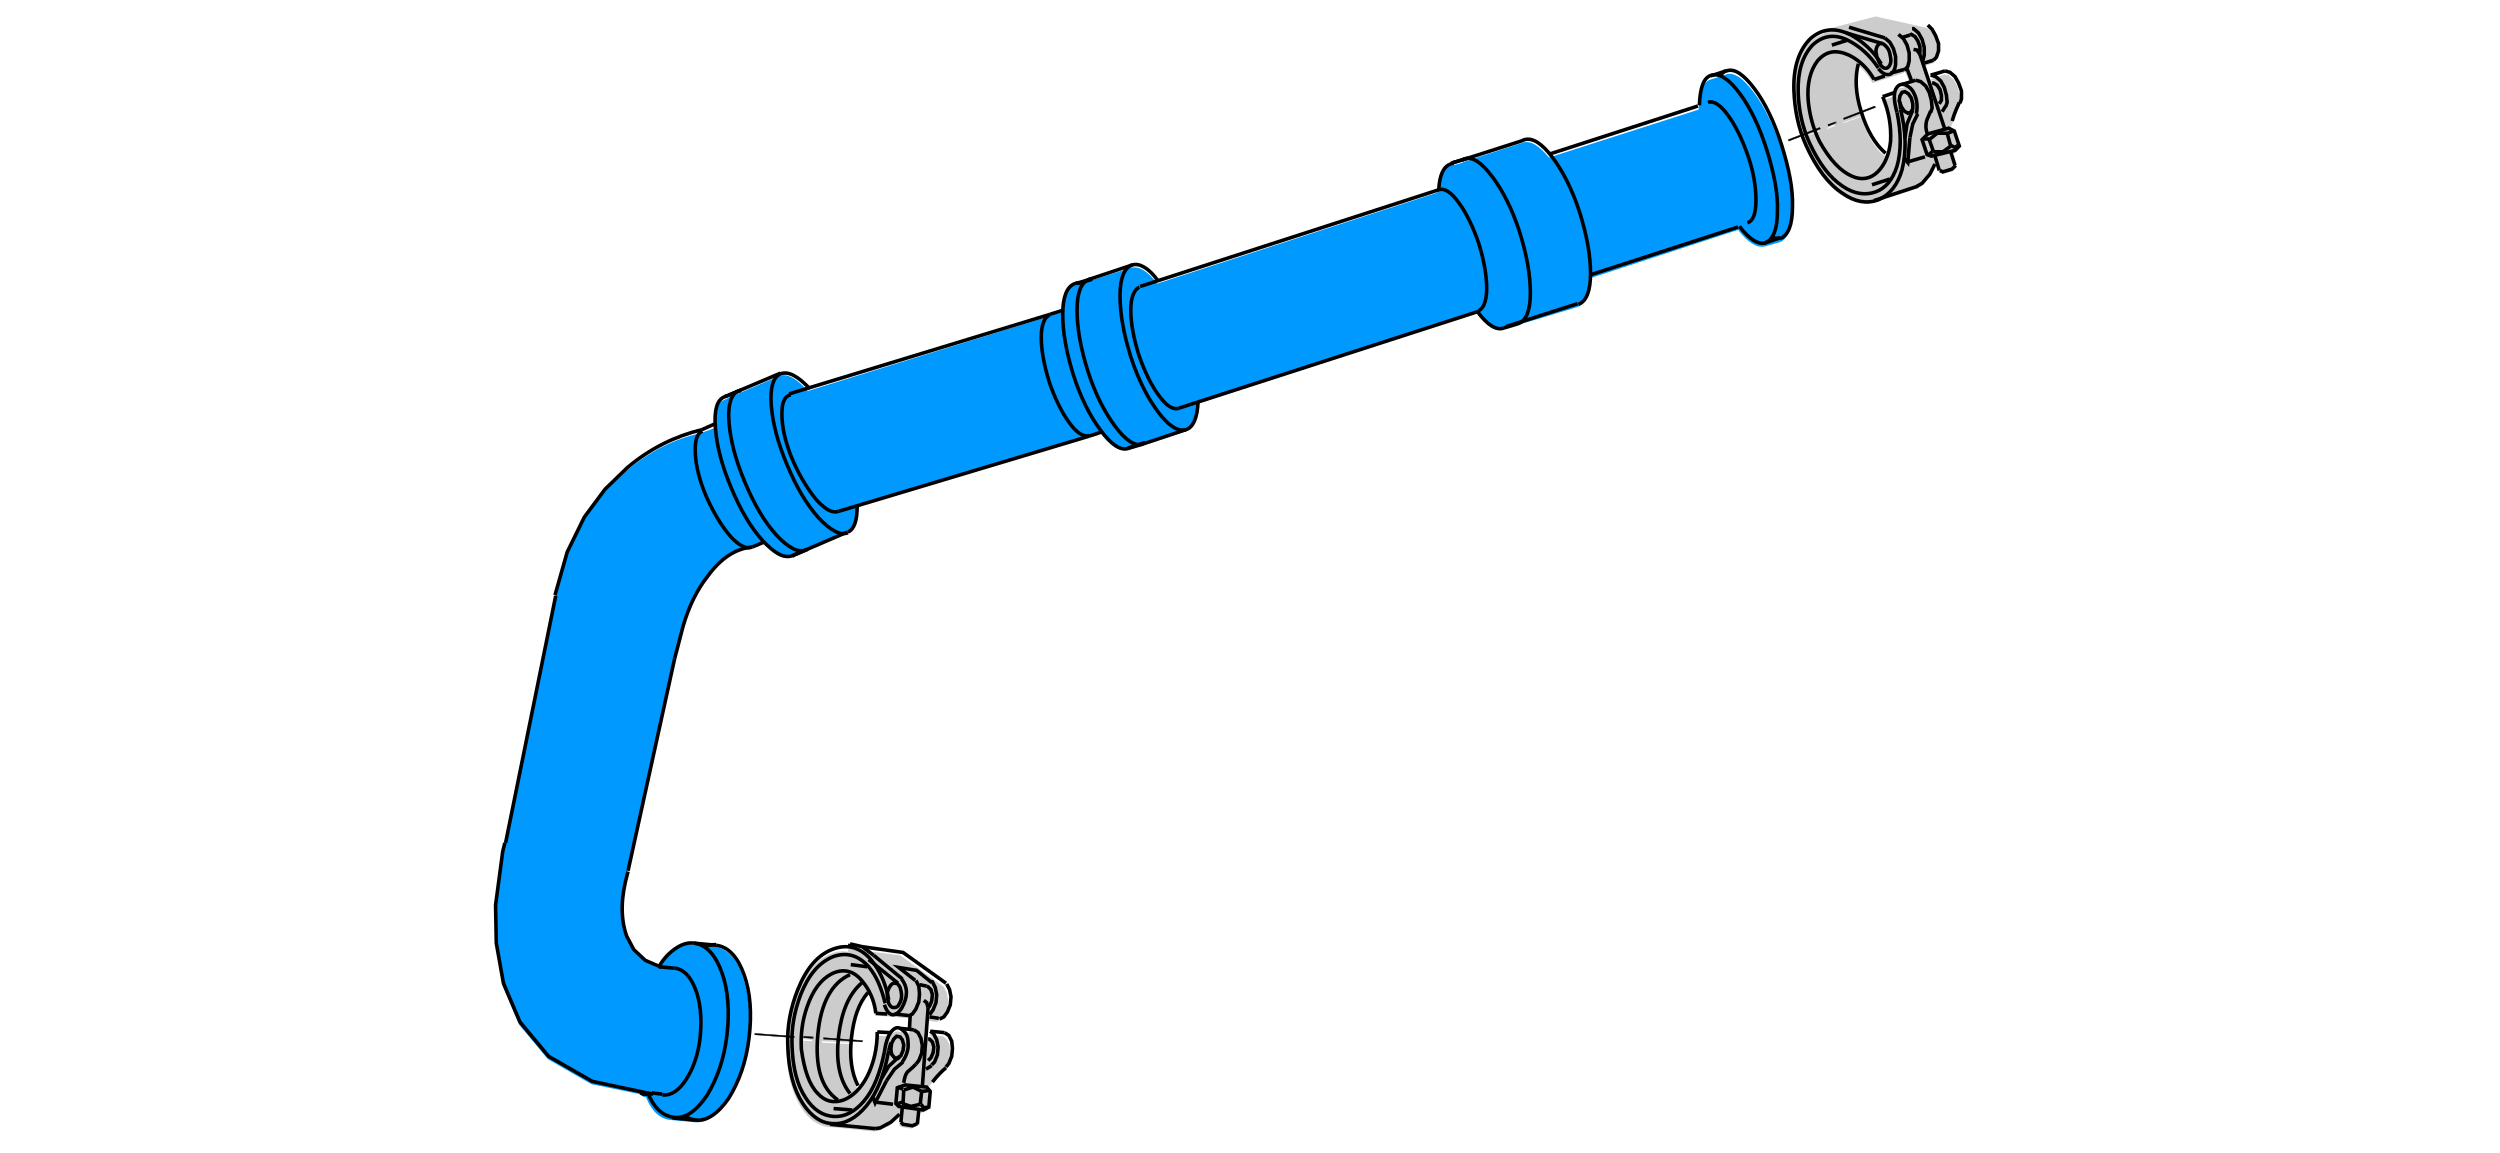 <?xml version="1.0" encoding="utf-8"?>
<!-- Generator: Adobe Illustrator 24.1.2, SVG Export Plug-In . SVG Version: 6.00 Build 0)  -->
<svg version="1.1" id="Ebene_1" xmlns="http://www.w3.org/2000/svg" xmlns:xlink="http://www.w3.org/1999/xlink" x="0px" y="0px"
	 viewBox="0 0 349.1 161" style="enable-background:new 0 0 349.1 161;" xml:space="preserve">
<style type="text/css">
	.st0{fill:#CCCCCC;}
	.st1{fill:#0099FF;}
	.st2{fill:none;stroke:#000000;stroke-width:0.5;stroke-miterlimit:5;}
	.st3{fill:none;stroke:#000000;stroke-width:5.000000e-02;stroke-miterlimit:5;}
</style>
<path class="st0" d="M120.2,132.7l-1.7-0.4l-0.1,0.6c-0.7-0.1-1.4-0.1-2.2,0.2c-2.2,0.8-3.8,2.8-5,5.8c-0.8,2-1.3,4.1-1.4,6.2h0.8
	v0.1h-0.8c0,0.4,0,0.9,0,1.4c0.1,3.4,0.8,6.1,2.1,8.1c1,1.6,2.3,2.5,3.8,2.7c0.2,0,0.3,0,0.5,0l5.8,0.6l0.7-0.1l1.5-0.7l1.5-1.5
	l-0.1,1.5l0.3,0.2l1.3,0.2l0.7-0.3l0.1-2l0.7,0.1l0.8-0.3V155l0.2-2.1l-0.5-0.6l0.7-0.8c0.8-0.9,1.4-1.5,1.9-2l0.4-0.5l0.4-1
	l0.1-1.1l-0.1-1l-0.4-0.8l-0.5-0.4l-2-0.2l0.5,0.4l-1-0.1l0.1-2.3l1.5,0.2l0.6-0.3l0.5-0.7l0.4-1l0.1-1.1l-0.2-1l-0.4-0.8l-6.1-4.4
	L120.2,132.7 M121.1,139l0.2-0.2c0.5,0.9,0.8,1.9,0.9,3l2.6,0.2h0.1l1.8,0.2l0.3-0.1v2.1l-1.4-0.1c-0.3-0.2-0.7,0-1.1,0.3
	c-0.1,0.1-0.2,0.2-0.3,0.3l-1.9-0.1c0,2.3-0.5,4.3-1.4,6.2c-0.3,0.6-0.7,1.1-1,1.6l-0.2-0.3c-0.8-1.7-1.1-3.8-1-6.3l-3.9-0.2v-0.2
	l3.9,0.2c0-0.1,0-0.1,0-0.2C119,142.7,119.8,140.6,121.1,139 M113.4,145.2v0.2l-1.3-0.1v-0.2L113.4,145.2 M273.6,13.1l-0.3-1.1
	l-0.5-0.9l-0.7-0.6l-0.6-0.1l-2,0.7l0.7,0.1l-1,0.1l-0.7-2l1.5-0.5l0.4-0.5l0.2-0.9v-1l-0.3-1l-0.5-0.9l-0.7-0.6l-7.2-1.6l-7.3,1.9
	l0.1,0.5c-0.7,0.2-1.3,0.6-2,1.1c-1.6,1.6-2.4,4-2.3,7.2c0.1,2.2,0.5,4.2,1.2,6.2l2.5-1v0.1l-2.5,1c0.1,0.5,0.3,0.9,0.5,1.3
	c1.4,3.1,3.1,5.4,5.1,6.7c1.5,1,3,1.4,4.5,1c0.2-0.1,0.4-0.1,0.6-0.2l5.5-1.8l0.6-0.4l1.1-1.3l0.8-1.9l0.5,1.4l0.4,0.2l1.3-0.3
	l0.5-0.5l-0.7-1.9l0.7-0.2l0.6-0.6l-0.7-2.1l-0.7-0.4l0,0l0.6-1.5c0.1-0.4,0.3-0.7,0.4-0.9c0.1-0.5,0.3-0.8,0.5-1.2l0.1-0.6
	L273.6,13.1 M259.4,9.4l0.1-0.2c0.8,0.6,1.4,1.4,2,2.4l4.3-1.4L266,10l0.8,1.9l-1.3,0.4c-0.4,0-0.7,0.2-0.9,0.7
	c-0.1,0.1-0.1,0.3-0.1,0.4l-1.7,0.7c0.9,2.1,1.3,4.2,1.1,6.2c-0.1,0.6-0.2,1.2-0.3,1.8l-1.1-0.9c-1.1-1.2-2-2.9-2.6-4.9l-2.5,0.9
	v-0.1l2.5-0.9C259,13.5,258.9,11.3,259.4,9.4 M256.2,17.6l-1.1,0.4v-0.1l1.1-0.5V17.6z"/>
<path class="st1" d="M220.2,42.9c1-0.3,1.6-1.7,1.7-4l20.8-6.8c1.4,1.8,2.7,2.6,3.8,2.3l2.1-0.6l0,0c1-0.4,1.6-1.9,1.7-4.4
	c0-2.5-0.5-5.4-1.5-8.6c-1.1-3.2-2.4-5.9-3.9-7.9s-2.8-2.9-3.9-2.5l-2.1,0.7c-1.1,0.3-1.6,1.7-1.7,4.2L216.3,22
	c-1.4-1.7-2.6-2.4-3.6-2.1l-8.3,2.7l-0.4,0.2l-1.6,0.4c-1,0.3-1.5,1.6-1.7,3.7l-39.1,12.7c-1.4-1.8-2.6-2.5-3.7-2.2l0,0l-6,1.9
	c-0.1,0-0.2,0.1-0.3,0.1l-1.7,0.5c-1,0.3-1.5,1.5-1.6,3.7l-1.9,0.6l0,0l-33.6,10.4c-1.6-1.8-2.9-2.5-4-2.1l0,0
	c-0.1,0-0.2,0.1-0.2,0.1L103,55c-0.1,0-0.2,0.1-0.3,0.1l-1.7,0.8c-0.9,0.4-1.4,1.6-1.3,3.9l-1.9,0.7c-3.7,0.8-7.2,2.6-10.4,5.3
	l-3.1,2.9l-2.9,3.9l-2.3,4.9l-1.7,6.1l-7.3,35.7l-0.9,7.4v5.3l1,5.7l2.3,5.4l4,4.8l6.1,3.5l6.8,1.4c0.2,0.2,0.4,0.4,0.7,0.4h0.1
	c0.8,2,2,3.1,3.5,3.2l3.2,0.3c1.7,0.2,3.2-0.8,4.7-3.1s2.4-5,2.9-8.4c0.4-3.4,0.1-6.3-0.8-8.9c-0.8-2.5-2.2-3.9-4-4.1l-3-0.3
	c-0.8-0.1-1.7,0.1-2.5,0.7c-0.9,0.6-1.7,1.4-2.3,2.5l-2-0.9l-1.6-1.6l-1-1.9c-0.8-2.5-0.7-5.5,0.2-8.9l7.7-34.3c0.8-2.7,2-5,3.4-6.9
	c1.7-2.3,3.5-3.6,5.6-4c0.2,0,0.4,0,0.6-0.1l1.8-0.7c1.5,1.7,2.8,2.4,3.9,2l7.8-3.3c0.9-0.4,1.4-1.6,1.3-3.8l32.3-9.7h0.1l1.7-0.5
	c1.4,1.9,2.7,2.6,3.8,2.3l7.9-2.5l0,0c1-0.3,1.6-1.6,1.7-3.9l39.1-12.7c1.4,1.9,2.6,2.7,3.7,2.3l2-0.6l0,0L220.2,42.9z"/>
<path id="Layer0_13_MEMBER_1_MEMBER_0_1_STROKES" class="st2" d="M92.5,152.8l-1.5-0.2"/>
<path id="Layer0_13_MEMBER_1_MEMBER_1_1_STROKES" class="st2" d="M94.2,135.2L92,135"/>
<path id="Layer0_13_MEMBER_1_MEMBER_2_1_STROKES" class="st2" d="M94.2,135.2c1.2,0.1,2.2,1.1,2.9,2.9c0.7,1.8,0.9,3.9,0.7,6.4
	c-0.2,2.4-0.9,4.5-1.9,6.1s-2.1,2.4-3.4,2.3"/>
<path id="Layer0_13_MEMBER_1_MEMBER_3_1_STROKES" class="st2" d="M97,156.4l-3.1-0.3"/>
<path id="Layer0_13_MEMBER_1_MEMBER_4_1_STROKES" class="st2" d="M100,132l-3.1-0.3"/>
<path id="Layer0_13_MEMBER_1_MEMBER_5_1_STROKES" class="st2" d="M98.3,132.2c0.6-0.2,1.2-0.3,1.7-0.3"/>
<path id="Layer0_13_MEMBER_1_MEMBER_6_1_STROKES" class="st2" d="M93.2,152.6L93.2,152.6L93.2,152.6L93.2,152.6"/>
<path id="Layer0_13_MEMBER_1_MEMBER_7_1_STROKES" class="st2" d="M100,132c1.7,0.2,3,1.6,3.9,4.1s1.1,5.5,0.7,8.8
	c-0.4,3.4-1.4,6.1-2.8,8.4c-1.5,2.2-3.1,3.3-4.7,3.1c-0.5-0.1-0.9-0.2-1.4-0.5"/>
<path id="Layer0_13_MEMBER_1_MEMBER_8_1_STROKES" class="st2" d="M92,135c0.7-1.2,1.5-2,2.4-2.6s1.7-0.8,2.5-0.7"/>
<path id="Layer0_13_MEMBER_1_MEMBER_9_1_STROKES" class="st2" d="M96.9,131.7c1.7,0.2,3,1.6,3.9,4.1s1.1,5.5,0.7,8.8
	c-0.4,3.4-1.4,6.1-2.8,8.4c-1.5,2.2-3.1,3.3-4.7,3c-1.5-0.2-2.7-1.3-3.6-3.5"/>
<path id="Layer0_13_MEMBER_1_MEMBER_10_1_STROKES" class="st2" d="M241,9.9l-2.1,0.7"/>
<path id="Layer0_13_MEMBER_1_MEMBER_11_1_STROKES" class="st2" d="M248.6,33.2l-2.1,0.7"/>
<path id="Layer0_13_MEMBER_1_MEMBER_12_1_STROKES" class="st2" d="M240.2,10.6c0.3-0.4,0.6-0.7,0.9-0.7c1.1-0.4,2.4,0.5,3.9,2.5
	s2.8,4.7,3.8,7.9s1.6,6.1,1.5,8.6c0,2.5-0.6,4-1.7,4.4"/>
<path id="Layer0_13_MEMBER_1_MEMBER_13_1_STROKES" class="st2" d="M248.6,33.2c-0.3,0.1-0.7,0.1-1.2-0.1"/>
<path id="Layer0_13_MEMBER_1_MEMBER_14_1_STROKES" class="st2" d="M237.3,14.7c0.1-2.5,0.6-3.9,1.7-4.2c1.1-0.3,2.4,0.5,3.9,2.5
	s2.8,4.7,3.8,7.9s1.6,6.1,1.5,8.6c0,2.5-0.6,4-1.7,4.4"/>
<path id="Layer0_13_MEMBER_1_MEMBER_15_1_STROKES" class="st2" d="M246.6,33.9c-1,0.3-2.3-0.4-3.7-2.3"/>
<path id="Layer0_13_MEMBER_1_MEMBER_16_1_STROKES" class="st2" d="M238.5,14.3c0.8-0.3,1.8,0.4,2.8,1.8c1.1,1.5,2,3.4,2.8,5.7
	s1.1,4.4,1.1,6.2c0,1.8-0.4,2.9-1.2,3.1"/>
<path id="Layer0_13_MEMBER_1_MEMBER_17_1_STROKES" class="st2" d="M242.7,31.7L222,38.4"/>
<path id="Layer0_13_MEMBER_1_MEMBER_18_1_STROKES" class="st2" d="M237.1,14.8l-20.7,6.7"/>
<path id="Layer0_13_MEMBER_1_MEMBER_19_1_STROKES" class="st2" d="M122.2,157.6l-6.3-0.6"/>
<path id="Layer0_13_MEMBER_1_MEMBER_20_1_STROKES" class="st2" d="M116.4,154.8l2.6,0.2"/>
<path id="Layer0_13_MEMBER_1_MEMBER_21_1_STROKES" class="st2" d="M123.5,146.9c-0.6,2.9-1.5,5.3-2.9,6.9c-1.3,1.5-2.7,2.2-4.2,2.1
	c-1.5-0.1-2.8-0.9-3.9-2.6c-1.2-1.8-1.8-4.2-1.9-7.3c-0.1-2.4,0.3-4.7,1.2-7.1c1.1-2.8,2.6-4.5,4.5-5.3c1.9-0.7,3.6-0.2,5,1.4
	c1.1,1.3,1.8,3,2.3,5.1"/>
<path id="Layer0_13_MEMBER_1_MEMBER_22_1_STROKES" class="st2" d="M124.1,146.7c-0.6,3.3-1.6,5.9-3.1,7.7c-1.4,1.7-3,2.6-4.6,2.5
	c-1.7,0-3.1-1-4.3-2.8c-1.3-2-2-4.7-2.1-8.2c-0.1-2.6,0.4-5.2,1.4-7.7c1.2-3,2.8-4.9,5-5.7c2-0.7,3.8-0.2,5.3,1.6
	c1.2,1.5,2,3.3,2.4,5.5"/>
<path id="Layer0_13_MEMBER_1_MEMBER_23_1_STROKES" class="st2" d="M122.5,144.1c0,2.3-0.5,4.4-1.4,6.2c-0.9,1.7-2,2.8-3.3,3.3
	c-1.4,0.5-2.6,0.2-3.6-0.9c-1.2-1.2-1.9-3.3-2.3-6.2c-0.1-2,0.1-3.9,0.8-5.9c0.8-2.3,1.9-3.8,3.4-4.6c1.6-0.8,3.1-0.5,4.3,1
	c1,1.2,1.7,2.7,1.9,4.5"/>
<path id="Layer0_13_MEMBER_1_MEMBER_24_1_STROKES" class="st2" d="M124.1,146.7l0.3-1.1"/>
<path id="Layer0_13_MEMBER_1_MEMBER_25_1_STROKES" class="st2" d="M122.3,141.5l1.6,0.1"/>
<path id="Layer0_13_MEMBER_1_MEMBER_26_1_STROKES" class="st2" d="M122.5,144.1l1.8,0.1"/>
<path id="Layer0_13_MEMBER_1_MEMBER_27_1_STROKES" class="st2" d="M118.8,134.7l2.3,0.3"/>
<path id="Layer0_13_MEMBER_1_MEMBER_28_1_STROKES" class="st2" d="M119.8,151.6c-0.9-1.8-1.2-4-0.9-6.7c0.3-2.7,1-4.8,2.3-6.3"/>
<path id="Layer0_13_MEMBER_1_MEMBER_29_1_STROKES" class="st2" d="M118.7,152.7c-1.5-1.9-2-4.6-1.6-8c0.4-3.5,1.5-6,3.3-7.5"/>
<path id="Layer0_13_MEMBER_1_MEMBER_30_1_STROKES" class="st2" d="M117,153.6c-2.3-1.6-3.2-4.6-2.8-9.1c0.4-4.5,2-7.3,4.5-8.4"/>
<path id="Layer0_13_MEMBER_1_MEMBER_31_1_STROKES" class="st2" d="M128.1,156.9l-0.7,0.3l-1.3-0.2l-0.3-0.3"/>
<path id="Layer0_13_MEMBER_1_MEMBER_32_1_STROKES" class="st2" d="M125.4,137.3l-4.1-3.3"/>
<path id="Layer0_13_MEMBER_1_MEMBER_33_1_STROKES" class="st2" d="M126,136.7l-4-3.3"/>
<path id="Layer0_13_MEMBER_1_MEMBER_34_1_STROKES" class="st2" d="M118.7,131.8l-0.1,0.5"/>
<path id="Layer0_13_MEMBER_1_MEMBER_35_1_STROKES" class="st2" d="M132.1,137.3l-6-4.3l-5.7-0.8"/>
<path id="Layer0_13_MEMBER_1_MEMBER_36_1_STROKES" class="st2" d="M125.6,155.6l-1.2,1.1l-1.5,0.8l-0.7,0.1"/>
<path id="Layer0_13_MEMBER_1_MEMBER_37_1_STROKES" class="st2" d="M127.9,148.6c-0.3,0.3-0.7,0.7-1.2,1.1c-0.3,0.4-0.4,0.9-0.5,1.5"
	/>
<path id="Layer0_13_MEMBER_1_MEMBER_38_1_STROKES" class="st2" d="M132.1,149.1c-0.5,0.4-1.2,1.1-1.9,2"/>
<path id="Layer0_13_MEMBER_1_MEMBER_39_1_STROKES" class="st2" d="M126,154.6l-0.2,2.1"/>
<path id="Layer0_13_MEMBER_1_MEMBER_40_1_STROKES" class="st2" d="M128.3,155l-0.2,2"/>
<path id="Layer0_13_MEMBER_1_MEMBER_41_1_STROKES" class="st2" d="M128.5,154.2l0.2-1.8"/>
<path id="Layer0_13_MEMBER_1_MEMBER_42_1_STROKES" class="st2" d="M126.1,154.1l0.1-1.9"/>
<path id="Layer0_13_MEMBER_1_MEMBER_43_1_STROKES" class="st2" d="M129.4,151.8l0.5,0.6l-0.2,2.2l-0.8,0.4l-3.4-0.5l-0.4-0.4
	l0.2-2.2l1.1-0.4L129.4,151.8z"/>
<path id="Layer0_13_MEMBER_1_MEMBER_44_1_STROKES" class="st2" d="M118.7,131.8l1.7,0.4l1.6,1.2"/>
<path id="Layer0_13_MEMBER_1_MEMBER_45_1_STROKES" class="st2" d="M128.6,154.2l0.4,0.5l0.5-0.1"/>
<path id="Layer0_13_MEMBER_1_MEMBER_46_1_STROKES" class="st2" d="M128.7,152.4l1-0.1"/>
<path id="Layer0_13_MEMBER_1_MEMBER_47_1_STROKES" class="st2" d="M126.2,152.2l1.3-0.4l1.2,0.6"/>
<path id="Layer0_13_MEMBER_1_MEMBER_48_1_STROKES" class="st2" d="M125.3,151.8l0.8,0.3"/>
<path id="Layer0_13_MEMBER_1_MEMBER_49_1_STROKES" class="st2" d="M126,153.9l-0.9,0.3"/>
<path id="Layer0_13_MEMBER_1_MEMBER_50_1_STROKES" class="st2" d="M128.5,154.2l-1.3,0.3l-1.2-0.4"/>
<path id="Layer0_13_MEMBER_1_MEMBER_51_1_STROKES" class="st2" d="M123.8,150.9l1.1-1.6l1.2-1"/>
<path id="Layer0_13_MEMBER_1_MEMBER_52_1_STROKES" class="st2" d="M123.1,150.6l1-1.7l1.5-1.4"/>
<path id="Layer0_13_MEMBER_1_MEMBER_53_1_STROKES" class="st2" d="M130.1,148.8l-0.8,0.5"/>
<path id="Layer0_13_MEMBER_1_MEMBER_54_1_STROKES" class="st2" d="M127.8,136.9l-2.3-1.8l2.5,0.4l2.1,1.7"/>
<path id="Layer0_13_MEMBER_1_MEMBER_55_1_STROKES" class="st2" d="M129.4,137.7l-1-0.2"/>
<path id="Layer0_13_MEMBER_1_MEMBER_56_1_STROKES" class="st2" d="M129.6,140.7l-0.2-0.7l-0.4-0.3"/>
<path id="Layer0_13_MEMBER_1_MEMBER_57_1_STROKES" class="st2" d="M129.9,144l0.5,0.4l0.4,0.8l0.2,1l-0.1,1.1l-0.4,1l-0.4,0.4"/>
<path id="Layer0_13_MEMBER_1_MEMBER_58_1_STROKES" class="st2" d="M122.2,153.9l2.5,0.3"/>
<path id="Layer0_13_MEMBER_1_MEMBER_59_1_STROKES" class="st2" d="M121.9,153.2l0.3,0.8l1.6-3.1"/>
<path id="Layer0_13_MEMBER_1_MEMBER_60_1_STROKES" class="st2" d="M127,143.6l0.1-1.8"/>
<path id="Layer0_13_MEMBER_1_MEMBER_61_1_STROKES" class="st2" d="M129.6,140.7l-0.8,11"/>
<path id="Layer0_13_MEMBER_1_MEMBER_62_1_STROKES" class="st2" d="M126.8,141.8l-1.9-0.2"/>
<path id="Layer0_13_MEMBER_1_MEMBER_63_1_STROKES" class="st2" d="M131.1,142.2l-1.3-0.2"/>
<path id="Layer0_13_MEMBER_1_MEMBER_64_1_STROKES" class="st2" d="M127.6,143.8l-1.9-0.2"/>
<path id="Layer0_13_MEMBER_1_MEMBER_65_1_STROKES" class="st2" d="M131.9,144.2l-2-0.2"/>
<path id="Layer0_13_MEMBER_1_MEMBER_66_1_STROKES" class="st2" d="M132.2,137.4l0.4,0.8l0.2,1l-0.1,1.1l-0.4,1l-0.5,0.7l-0.6,0.3"/>
<path id="Layer0_13_MEMBER_1_MEMBER_67_1_STROKES" class="st2" d="M131.9,144.2l0.6,0.4l0.4,0.8l0.1,1l-0.1,1.1l-0.4,1l-0.4,0.5"/>
<path id="Layer0_13_MEMBER_1_MEMBER_68_1_STROKES" class="st2" d="M130,137l0.2,0.1l0.4,0.8l0.2,1l-0.1,1.1l-0.4,1l-0.5,0.7"/>
<path id="Layer0_13_MEMBER_1_MEMBER_69_1_STROKES" class="st2" d="M129.4,137.7l0.2,0.1l0.4,0.4l0.2,0.7l-0.1,0.9l-0.3,0.7l-0.2,0.2
	"/>
<path id="Layer0_13_MEMBER_1_MEMBER_70_1_STROKES" class="st2" d="M129.6,145.1h0.2l0.4,0.4l0.2,0.7l-0.1,0.8l-0.3,0.7l-0.4,0.4"/>
<path id="Layer0_13_MEMBER_1_MEMBER_71_1_STROKES" class="st2" d="M127.9,136.9l0.4,0.8l0.1,1.1l-0.1,1.1l-0.4,1l-0.5,0.7l-0.6,0.3"
	/>
<path id="Layer0_13_MEMBER_1_MEMBER_72_1_STROKES" class="st2" d="M127.6,143.8l0.6,0.4l0.4,0.8l0.2,1l-0.1,1.1l-0.4,1l-0.4,0.5"/>
<path id="Layer0_13_MEMBER_1_MEMBER_73_1_STROKES" class="st2" d="M125.9,136.7c0.9,1.2,0.9,2.5,0,4.1c-0.4,0.6-0.8,0.9-1.2,0.9
	c-0.5,0-0.9-0.5-1.2-1.4"/>
<path id="Layer0_13_MEMBER_1_MEMBER_74_1_STROKES" class="st2" d="M124.8,140.7c-0.3,0-0.5-0.2-0.7-0.6c-0.1-0.4-0.2-0.8-0.2-1.2
	c0-0.5,0.2-0.9,0.4-1.2c0.2-0.3,0.5-0.5,0.7-0.4c0.3,0,0.5,0.2,0.7,0.6c0.1,0.3,0.2,0.8,0.2,1.2c0,0.5-0.2,0.9-0.4,1.2
	C125.4,140.6,125.1,140.7,124.8,140.7z"/>
<path id="Layer0_13_MEMBER_1_MEMBER_75_1_STROKES" class="st2" d="M123.5,146.9c0.2-1.5,0.6-2.5,1.1-3s0.9-0.5,1.4-0.1
	s0.8,0.9,0.8,1.8c0.1,0.9-0.2,1.8-0.8,2.7"/>
<path id="Layer0_13_MEMBER_1_MEMBER_76_1_STROKES" class="st2" d="M126,145.2l0.2,0.7l-0.1,0.8l-0.3,0.7l-0.4,0.4l-0.5-0.1l-0.4-0.5
	l-0.1-0.7l0.1-0.8l0.3-0.6l0.4-0.4l0.5,0.1L126,145.2z"/>
<path id="Layer0_13_MEMBER_1_MEMBER_77_1_STROKES" class="st2" d="M200.9,26.5c0.8-0.3,1.8,0.4,2.8,1.8c1.1,1.5,2,3.4,2.8,5.7
	c0.7,2.3,1.1,4.4,1.1,6.3c0,1.8-0.5,2.9-1.2,3.1"/>
<path id="Layer0_13_MEMBER_1_MEMBER_78_1_STROKES" class="st2" d="M210.3,45.6l10-3.2"/>
<path id="Layer0_13_MEMBER_1_MEMBER_79_1_STROKES" class="st2" d="M202.9,22.7l2-0.6"/>
<path id="Layer0_13_MEMBER_1_MEMBER_80_1_STROKES" class="st2" d="M202.6,22.8l2-0.6"/>
<path id="Layer0_13_MEMBER_1_MEMBER_81_1_STROKES" class="st2" d="M210,45.8l2-0.6"/>
<path id="Layer0_13_MEMBER_1_MEMBER_82_1_STROKES" class="st2" d="M200.9,26.6c0.1-2.2,0.7-3.4,1.7-3.7l0.4-0.1"/>
<path id="Layer0_13_MEMBER_1_MEMBER_83_1_STROKES" class="st2" d="M210,45.8c-1,0.4-2.3-0.4-3.7-2.3"/>
<path id="Layer0_13_MEMBER_1_MEMBER_84_1_STROKES" class="st2" d="M204.2,22.3l0.3-0.1c1.1-0.4,2.4,0.5,3.9,2.5s2.8,4.6,3.8,7.7
	c1,3.2,1.5,6,1.5,8.5s-0.6,3.9-1.7,4.3"/>
<path id="Layer0_13_MEMBER_1_MEMBER_85_1_STROKES" class="st2" d="M212,45.1l-0.2,0.1"/>
<path id="Layer0_13_MEMBER_1_MEMBER_86_1_STROKES" class="st2" d="M204.6,22.2l8.1-2.6"/>
<path id="Layer0_13_MEMBER_1_MEMBER_87_1_STROKES" class="st2" d="M212.6,19.6l0.3-0.1c1.1-0.3,2.4,0.5,3.9,2.5s2.8,4.6,3.8,7.7
	c1,3.2,1.5,6,1.5,8.5s-0.6,3.9-1.7,4.3"/>
<path id="Layer0_13_MEMBER_1_MEMBER_88_1_STROKES" class="st2" d="M90.9,152.7c-0.3,0.1-0.6,0.1-0.8,0.1c-0.3,0-0.5-0.1-0.7-0.2"/>
<path id="Layer0_13_MEMBER_1_MEMBER_89_1_STROKES" class="st2" d="M200.9,26.5L159.2,40"/>
<path id="Layer0_13_MEMBER_1_MEMBER_90_1_STROKES" class="st2" d="M206.4,43.5L164.6,57"/>
<path id="Layer0_13_MEMBER_1_MEMBER_91_1_STROKES" class="st2" d="M146.6,43.9l1.9-0.6"/>
<path id="Layer0_13_MEMBER_1_MEMBER_92_1_STROKES" class="st2" d="M152.1,60.9l1.8-0.6"/>
<path id="Layer0_13_MEMBER_1_MEMBER_93_1_STROKES" class="st2" d="M152.1,60.8c-0.8,0.3-1.8-0.4-2.8-1.8c-1.1-1.5-2-3.4-2.8-5.7
	c-0.7-2.3-1.1-4.4-1.1-6.2s0.5-2.9,1.2-3.1"/>
<path id="Layer0_13_MEMBER_1_MEMBER_94_1_STROKES" class="st2" d="M157.9,62.4l2-0.6"/>
<path id="Layer0_13_MEMBER_1_MEMBER_95_1_STROKES" class="st2" d="M150.5,39.6l2-0.6"/>
<path id="Layer0_13_MEMBER_1_MEMBER_96_1_STROKES" class="st2" d="M150.2,39.6l2-0.6"/>
<path id="Layer0_13_MEMBER_1_MEMBER_97_1_STROKES" class="st2" d="M157.6,62.6l2-0.6"/>
<path id="Layer0_13_MEMBER_1_MEMBER_98_1_STROKES" class="st2" d="M157.9,62.4l-0.2,0.1l-0.2,0.1"/>
<path id="Layer0_13_MEMBER_1_MEMBER_99_1_STROKES" class="st2" d="M157.6,62.6c-1.1,0.4-2.4-0.5-3.9-2.5s-2.8-4.6-3.8-7.7
	c-1-3.2-1.5-6-1.5-8.5s0.6-3.9,1.7-4.3l0.4-0.1"/>
<path id="Layer0_13_MEMBER_1_MEMBER_100_1_STROKES" class="st2" d="M159.9,61.8l-0.2,0.1l-0.2,0.1"/>
<path id="Layer0_13_MEMBER_1_MEMBER_101_1_STROKES" class="st2" d="M159.6,62c-1.1,0.4-2.4-0.5-3.9-2.5s-2.8-4.6-3.8-7.7
	c-1-3.2-1.5-6-1.5-8.5s0.6-3.9,1.7-4.3l0.4-0.1"/>
<path id="Layer0_13_MEMBER_1_MEMBER_102_1_STROKES" class="st2" d="M152.1,39l6-2"/>
<path id="Layer0_13_MEMBER_1_MEMBER_103_1_STROKES" class="st2" d="M159.6,62l6-2"/>
<path id="Layer0_13_MEMBER_1_MEMBER_104_1_STROKES" class="st2" d="M164.6,57c-0.8,0.3-1.8-0.4-2.8-1.8c-1.1-1.5-2-3.4-2.8-5.7
	c-0.7-2.3-1.1-4.4-1.1-6.2s0.5-2.9,1.2-3.2"/>
<path id="Layer0_13_MEMBER_1_MEMBER_105_1_STROKES" class="st2" d="M167.3,56.1c-0.1,2.3-0.7,3.6-1.7,3.9"/>
<path id="Layer0_13_MEMBER_1_MEMBER_106_1_STROKES" class="st2" d="M165.6,60c-1.1,0.3-2.4-0.5-3.9-2.5s-2.8-4.6-3.8-7.7
	c-1-3.2-1.5-6-1.5-8.5s0.6-3.9,1.7-4.3c1-0.3,2.3,0.4,3.6,2.2"/>
<path id="Layer0_13_MEMBER_1_MEMBER_107_1_STROKES" class="st2" d="M146.6,43.9L110.2,55"/>
<path id="Layer0_13_MEMBER_1_MEMBER_108_1_STROKES" class="st2" d="M152.1,60.9l-35,10.5"/>
<path id="Layer0_13_MEMBER_1_MEMBER_109_1_STROKES" class="st2" d="M267.8,26l-6.1,2"/>
<path id="Layer0_13_MEMBER_1_MEMBER_110_1_STROKES" class="st2" d="M261.4,25.8l2.5-0.8"/>
<path id="Layer0_13_MEMBER_1_MEMBER_111_1_STROKES" class="st2" d="M264.9,15.7c0.6,2.9,0.6,5.4,0,7.5c-0.6,1.9-1.6,3.1-3,3.6
	s-3,0.3-4.6-0.8c-1.8-1.2-3.3-3.2-4.6-6c-1-2.2-1.5-4.5-1.6-7c-0.1-3,0.6-5.2,2-6.7c1.5-1.4,3.2-1.6,5.1-0.6c1.5,0.8,2.9,2,4.1,3.8"
	/>
<path id="Layer0_13_MEMBER_1_MEMBER_112_1_STROKES" class="st2" d="M265.4,15.3c0.8,3.2,0.8,6,0.2,8.4c-0.6,2.1-1.7,3.5-3.3,4.2
	c-1.6,0.6-3.3,0.3-5-0.9c-2-1.3-3.7-3.6-5.1-6.7c-1.1-2.4-1.6-5-1.7-7.7c-0.1-3.2,0.7-5.6,2.3-7.2c1.6-1.4,3.4-1.6,5.5-0.6
	c1.7,0.9,3.2,2.2,4.4,4.1"/>
<path id="Layer0_13_MEMBER_1_MEMBER_113_1_STROKES" class="st2" d="M262.9,13.5c0.9,2.1,1.2,4.2,1.1,6.2c-0.2,1.9-0.8,3.3-1.8,4.3
	s-2.3,1.2-3.6,0.6c-1.6-0.7-3.1-2.3-4.5-4.8c-0.9-1.8-1.4-3.7-1.6-5.7c-0.2-2.4,0.3-4.3,1.3-5.6c1.2-1.4,2.6-1.6,4.4-0.8
	c1.4,0.7,2.6,1.8,3.5,3.4"/>
<path id="Layer0_13_MEMBER_1_MEMBER_114_1_STROKES" class="st2" d="M265.4,15.3l-0.1-1.1"/>
<path id="Layer0_13_MEMBER_1_MEMBER_115_1_STROKES" class="st2" d="M261.7,11.1l1.5-0.5"/>
<path id="Layer0_13_MEMBER_1_MEMBER_116_1_STROKES" class="st2" d="M262.9,13.5l1.7-0.6"/>
<path id="Layer0_13_MEMBER_1_MEMBER_117_1_STROKES" class="st2" d="M255.8,6.3l2.2-0.7"/>
<path id="Layer0_13_MEMBER_1_MEMBER_118_1_STROKES" class="st2" d="M263.3,21.4c-1.5-1.3-2.6-3.2-3.4-5.8c-0.8-2.5-0.9-4.8-0.4-6.7"
	/>
<path id="Layer0_13_MEMBER_1_MEMBER_119_1_STROKES" class="st2" d="M273.1,23.1l-0.5,0.5l-1.3,0.4l-0.4-0.2"/>
<path id="Layer0_13_MEMBER_1_MEMBER_120_1_STROKES" class="st2" d="M262.9,6.1l-5.1-1.5"/>
<path id="Layer0_13_MEMBER_1_MEMBER_121_1_STROKES" class="st2" d="M263.2,5.3l-5-1.5"/>
<path id="Layer0_13_MEMBER_1_MEMBER_124_1_STROKES" class="st2" d="M270.2,22.9l-0.7,1.4l-1.1,1.3l-0.7,0.4"/>
<path id="Layer0_13_MEMBER_1_MEMBER_125_1_STROKES" class="st2" d="M269.6,15.5c-0.4,0.9-0.6,1.4-0.6,1.5c-0.1,0.5-0.1,1,0.1,1.6"/>
<path id="Layer0_13_MEMBER_1_MEMBER_126_1_STROKES" class="st2" d="M273.6,14.3c-0.3,0.7-0.7,1.5-1,2.6"/>
<path id="Layer0_13_MEMBER_1_MEMBER_127_1_STROKES" class="st2" d="M270.2,21.8l0.6,2"/>
<path id="Layer0_13_MEMBER_1_MEMBER_128_1_STROKES" class="st2" d="M272.4,21.2l0.6,1.9"/>
<path id="Layer0_13_MEMBER_1_MEMBER_129_1_STROKES" class="st2" d="M272.4,20.4l-0.5-1.8"/>
<path id="Layer0_13_MEMBER_1_MEMBER_130_1_STROKES" class="st2" d="M270,21.2l-0.6-1.7"/>
<path id="Layer0_13_MEMBER_1_MEMBER_131_1_STROKES" class="st2" d="M272.9,18.3l0.7,2.1L273,21l-3.3,0.8l-0.6-0.2l-0.7-2.1l0.8-0.8
	l2.9-0.8L272.9,18.3z"/>
<path id="Layer0_13_MEMBER_1_MEMBER_133_1_STROKES" class="st2" d="M272.4,20.3l0.6,0.3l0.4-0.3"/>
<path id="Layer0_13_MEMBER_1_MEMBER_134_1_STROKES" class="st2" d="M271.8,18.7l0.9-0.4"/>
<path id="Layer0_13_MEMBER_1_MEMBER_135_1_STROKES" class="st2" d="M269.4,19.5l1.1-0.9h1.4"/>
<path id="Layer0_13_MEMBER_1_MEMBER_136_1_STROKES" class="st2" d="M268.5,19.4h0.9"/>
<path id="Layer0_13_MEMBER_1_MEMBER_137_1_STROKES" class="st2" d="M269.9,21.1l-0.7,0.6"/>
<path id="Layer0_13_MEMBER_1_MEMBER_138_1_STROKES" class="st2" d="M272.4,20.4l-1.1,0.8H270"/>
<path id="Layer0_13_MEMBER_1_MEMBER_139_1_STROKES" class="st2" d="M266.7,19.2l0.4-1.9l0.7-1.4"/>
<path id="Layer0_13_MEMBER_1_MEMBER_140_1_STROKES" class="st2" d="M266,19.3l0.3-2l0.8-1.9"/>
<path id="Layer0_13_MEMBER_1_MEMBER_141_1_STROKES" class="st2" d="M271.7,14.8l-0.5,0.8"/>
<path id="Layer0_13_MEMBER_1_MEMBER_143_1_STROKES" class="st2" d="M266.7,4.9l-1,0.3"/>
<path id="Layer0_13_MEMBER_1_MEMBER_144_1_STROKES" class="st2" d="M268.1,7.6L267.7,7l-0.5-0.1"/>
<path id="Layer0_13_MEMBER_1_MEMBER_145_1_STROKES" class="st2" d="M269.6,10.5l0.7,0.2l0.7,0.6l0.5,0.9l0.3,1.1l0.1,1l-0.2,0.6"/>
<path id="Layer0_13_MEMBER_1_MEMBER_146_1_STROKES" class="st2" d="M266.4,22.6l2.4-0.7"/>
<path id="Layer0_13_MEMBER_1_MEMBER_147_1_STROKES" class="st2" d="M265.9,22.1l0.5,0.6l0.3-3.5"/>
<path id="Layer0_13_MEMBER_1_MEMBER_148_1_STROKES" class="st2" d="M266.9,11.2l-0.6-1.6"/>
<path id="Layer0_13_MEMBER_1_MEMBER_149_1_STROKES" class="st2" d="M268.1,7.6l3.5,10.5"/>
<path id="Layer0_13_MEMBER_1_MEMBER_150_1_STROKES" class="st2" d="M265.9,9.7l-1.9,0.5"/>
<path id="Layer0_13_MEMBER_1_MEMBER_151_1_STROKES" class="st2" d="M270,8.4l-1.3,0.4"/>
<path id="Layer0_13_MEMBER_1_MEMBER_152_1_STROKES" class="st2" d="M267.5,11.2l-1.9,0.6"/>
<path id="Layer0_13_MEMBER_1_MEMBER_153_1_STROKES" class="st2" d="M271.6,9.9l-2,0.6"/>
<path id="Layer0_13_MEMBER_1_MEMBER_154_1_STROKES" class="st2" d="M269.2,3.5l0.6,0.6l0.5,0.9l0.4,1.1v1L270.4,8L270,8.4"/>
<path id="Layer0_13_MEMBER_1_MEMBER_155_1_STROKES" class="st2" d="M271.6,9.9l0.7,0.2l0.7,0.6l0.5,0.9l0.4,1.1v1.1l-0.2,0.6"/>
<path id="Layer0_13_MEMBER_1_MEMBER_156_1_STROKES" class="st2" d="M267,4h0.2l0.7,0.6l0.5,0.9l0.3,1.1v1.1l-0.2,0.8"/>
<path id="Layer0_13_MEMBER_1_MEMBER_157_1_STROKES" class="st2" d="M266.7,4.9l0.2-0.1l0.5,0.3l0.4,0.6l0.3,0.8v0.8L268,7.6"/>
<path id="Layer0_13_MEMBER_1_MEMBER_158_1_STROKES" class="st2" d="M269.8,11.6h0.2l0.5,0.3l0.4,0.6l0.2,0.8V14l-0.3,0.5"/>
<path id="Layer0_13_MEMBER_1_MEMBER_159_1_STROKES" class="st2" d="M265.1,4.8l0.7,0.6l0.5,0.9l0.3,1.1v1.1l-0.2,0.8l-0.5,0.5"/>
<path id="Layer0_13_MEMBER_1_MEMBER_160_1_STROKES" class="st2" d="M267.5,11.2l0.7,0.2l0.7,0.6l0.5,0.9l0.3,1.1l0.1,1.1l-0.2,0.6"
	/>
<path id="Layer0_13_MEMBER_1_MEMBER_161_1_STROKES" class="st2" d="M263.2,5.3l0.7,0.6l0.5,0.9l0.3,1.1V9c-0.1,0.8-0.4,1.3-0.9,1.4
	c-0.5,0.1-1-0.2-1.5-0.8"/>
<path id="Layer0_13_MEMBER_1_MEMBER_162_1_STROKES" class="st2" d="M262.1,8c-0.1-0.5-0.2-0.9-0.1-1.2c0.1-0.4,0.3-0.6,0.5-0.7
	c0.3-0.1,0.5,0,0.8,0.3c0.3,0.3,0.5,0.6,0.6,1.1c0.1,0.5,0.2,0.9,0.1,1.3c-0.1,0.4-0.3,0.6-0.5,0.7c-0.3,0.1-0.5,0-0.8-0.3
	C262.5,8.9,262.3,8.5,262.1,8z"/>
<path id="Layer0_13_MEMBER_1_MEMBER_163_1_STROKES" class="st2" d="M264.9,15.7c-0.4-1.4-0.5-2.5-0.2-3.2c0.3-0.6,0.7-0.8,1.2-0.7
	c0.6,0.2,1.1,0.6,1.4,1.3c0.4,0.8,0.5,1.8,0.3,2.8"/>
<path id="Layer0_13_MEMBER_1_MEMBER_164_1_STROKES" class="st2" d="M265.3,13.4l0.3-0.5l0.4-0.1l0.5,0.3l0.4,0.6l0.2,0.8v0.7
	l-0.3,0.5l-0.4,0.1l-0.5-0.3l-0.4-0.6l-0.3-0.8L265.3,13.4z"/>
<path id="Layer0_13_MEMBER_1_MEMBER_165_1_STROKES" class="st2" d="M98,60l1.8-0.8"/>
<path id="Layer0_13_MEMBER_1_MEMBER_166_1_STROKES" class="st2" d="M105,76.4l1.7-0.7"/>
<path id="Layer0_13_MEMBER_1_MEMBER_167_1_STROKES" class="st2" d="M105,76.4c-0.8,0.3-1.8-0.2-3-1.5c-1.2-1.4-2.3-3.2-3.3-5.4
	c-1-2.3-1.5-4.3-1.6-6.1c-0.1-1.8,0.2-2.9,1-3.2"/>
<path id="Layer0_13_MEMBER_1_MEMBER_168_1_STROKES" class="st2" d="M110.9,77.5l1.9-0.8"/>
<path id="Layer0_13_MEMBER_1_MEMBER_169_1_STROKES" class="st2" d="M101.5,55.3l1.9-0.8"/>
<path id="Layer0_13_MEMBER_1_MEMBER_170_1_STROKES" class="st2" d="M101.2,55.4l1.9-0.8"/>
<path id="Layer0_13_MEMBER_1_MEMBER_171_1_STROKES" class="st2" d="M110.6,77.6l1.9-0.8"/>
<path id="Layer0_13_MEMBER_1_MEMBER_172_1_STROKES" class="st2" d="M110.9,77.5L110.9,77.5l-0.3,0.2"/>
<path id="Layer0_13_MEMBER_1_MEMBER_173_1_STROKES" class="st2" d="M110.6,77.6c-1.1,0.4-2.4-0.3-4.1-2.1c-1.7-1.9-3.1-4.3-4.4-7.4
	c-1.3-3.1-2-5.8-2.2-8.3c-0.2-2.5,0.2-4,1.3-4.4c0.1-0.1,0.2-0.1,0.4-0.1"/>
<path id="Layer0_13_MEMBER_1_MEMBER_174_1_STROKES" class="st2" d="M112.7,76.7L112.7,76.7L112.7,76.7L112.7,76.7L112.7,76.7
	L112.7,76.7"/>
<path id="Layer0_13_MEMBER_1_MEMBER_175_1_STROKES" class="st2" d="M112.5,76.8c-1.1,0.4-2.4-0.3-4.1-2.1c-1.7-1.9-3.1-4.3-4.4-7.4
	s-2-5.8-2.2-8.3c-0.2-2.5,0.3-4,1.3-4.4l0.4-0.1"/>
<path id="Layer0_13_MEMBER_1_MEMBER_176_1_STROKES" class="st2" d="M103.1,54.6l5.9-2.5"/>
<path id="Layer0_13_MEMBER_1_MEMBER_177_1_STROKES" class="st2" d="M112.5,76.8l5.8-2.5"/>
<path id="Layer0_13_MEMBER_1_MEMBER_178_1_STROKES" class="st2" d="M117.1,71.4c-0.8,0.3-1.8-0.2-3-1.5c-1.2-1.4-2.3-3.2-3.3-5.4
	c-1-2.3-1.5-4.3-1.6-6.1c-0.1-1.8,0.2-2.9,1-3.2l0.2-0.1"/>
<path id="Layer0_13_MEMBER_1_MEMBER_179_1_STROKES" class="st2" d="M119.7,70.6c0,2.1-0.4,3.3-1.3,3.7"/>
<path id="Layer0_13_MEMBER_1_MEMBER_180_1_STROKES" class="st2" d="M118.4,74.4c-1.1,0.4-2.4-0.3-4.1-2.1c-1.7-1.9-3.1-4.3-4.4-7.4
	c-1.3-3.1-2-5.8-2.2-8.3c-0.2-2.5,0.3-4,1.3-4.4c1.1-0.4,2.4,0.3,4.1,2.1"/>
<path id="Layer0_13_MEMBER_1_MEMBER_181_1_STROKES" class="st2" d="M98,60c-3.7,0.9-7.2,2.6-10.4,5.3l-3.1,3l-2.9,3.9l-2.4,4.9
	l-1.7,6"/>
<path id="Layer0_13_MEMBER_1_MEMBER_182_1_STROKES" class="st2" d="M105,76.4c-2.3,0.2-4.4,1.6-6.2,4.1c-1.5,1.9-2.6,4.2-3.4,6.9
	L94.2,92"/>
<path id="Layer0_13_MEMBER_1_MEMBER_183_1_STROKES" class="st2" d="M87.7,121.7c-1,3.5-1.1,6.4-0.2,9l1,1.9l1.6,1.5l2.3,1"/>
<path id="Layer0_13_MEMBER_1_MEMBER_184_1_STROKES" class="st2" d="M70.5,117.7l-0.3,1.2l-1,7.5l0.1,5.3l1,5.6l2.3,5.4l4,4.8
	l6.1,3.5l8.5,1.8"/>
<path id="Layer0_13_MEMBER_1_MEMBER_185_1_STROKES" class="st2" d="M94.2,92l-6.5,29.6"/>
<path id="Layer0_13_MEMBER_1_MEMBER_186_1_STROKES" class="st2" d="M77.6,83.2l-7,34.5"/>
<path d="M254.1,17.8l0.1,0.2l-4.4,1.7l-0.1-0.2L254.1,17.8z"/>
<path id="Layer0_13_MEMBER_1_MEMBER_188_1_STROKES" class="st3" d="M254.1,17.8l-4.4,1.7l0.1,0.2l4.4-1.7L254.1,17.8z"/>
<path d="M255.3,17.6l-0.1-0.2l1.1-0.4v0.2L255.3,17.6z"/>
<path id="Layer0_13_MEMBER_1_MEMBER_190_1_STROKES" class="st3" d="M255.3,17.6l1.1-0.4V17l-1.1,0.4V17.6z"/>
<path d="M257.5,16.7l-0.1-0.2l4.4-1.7l0.1,0.2L257.5,16.7z"/>
<path id="Layer0_13_MEMBER_1_MEMBER_192_1_STROKES" class="st3" d="M257.5,16.7l4.4-1.7l-0.1-0.2l-4.4,1.7L257.5,16.7z"/>
<path d="M105.4,144.5v-0.2l5.5,0.4v0.2L105.4,144.5z"/>
<path id="Layer0_13_MEMBER_1_MEMBER_194_1_STROKES" class="st3" d="M105.4,144.5l5.5,0.4v-0.2l-5.5-0.4V144.5z"/>
<path d="M112.2,144.9v-0.2l1.3,0.1v0.2L112.2,144.9z"/>
<path id="Layer0_13_MEMBER_1_MEMBER_196_1_STROKES" class="st3" d="M112.2,144.9l1.4,0.1v-0.2l-1.3-0.1L112.2,144.9z"/>
<path d="M120.4,145.3v0.2l-5.4-0.4v-0.2L120.4,145.3z"/>
<path id="Layer0_13_MEMBER_1_MEMBER_198_1_STROKES" class="st3" d="M120.5,145.3l-5.5-0.4v0.2l5.4,0.4L120.5,145.3z"/>
</svg>
